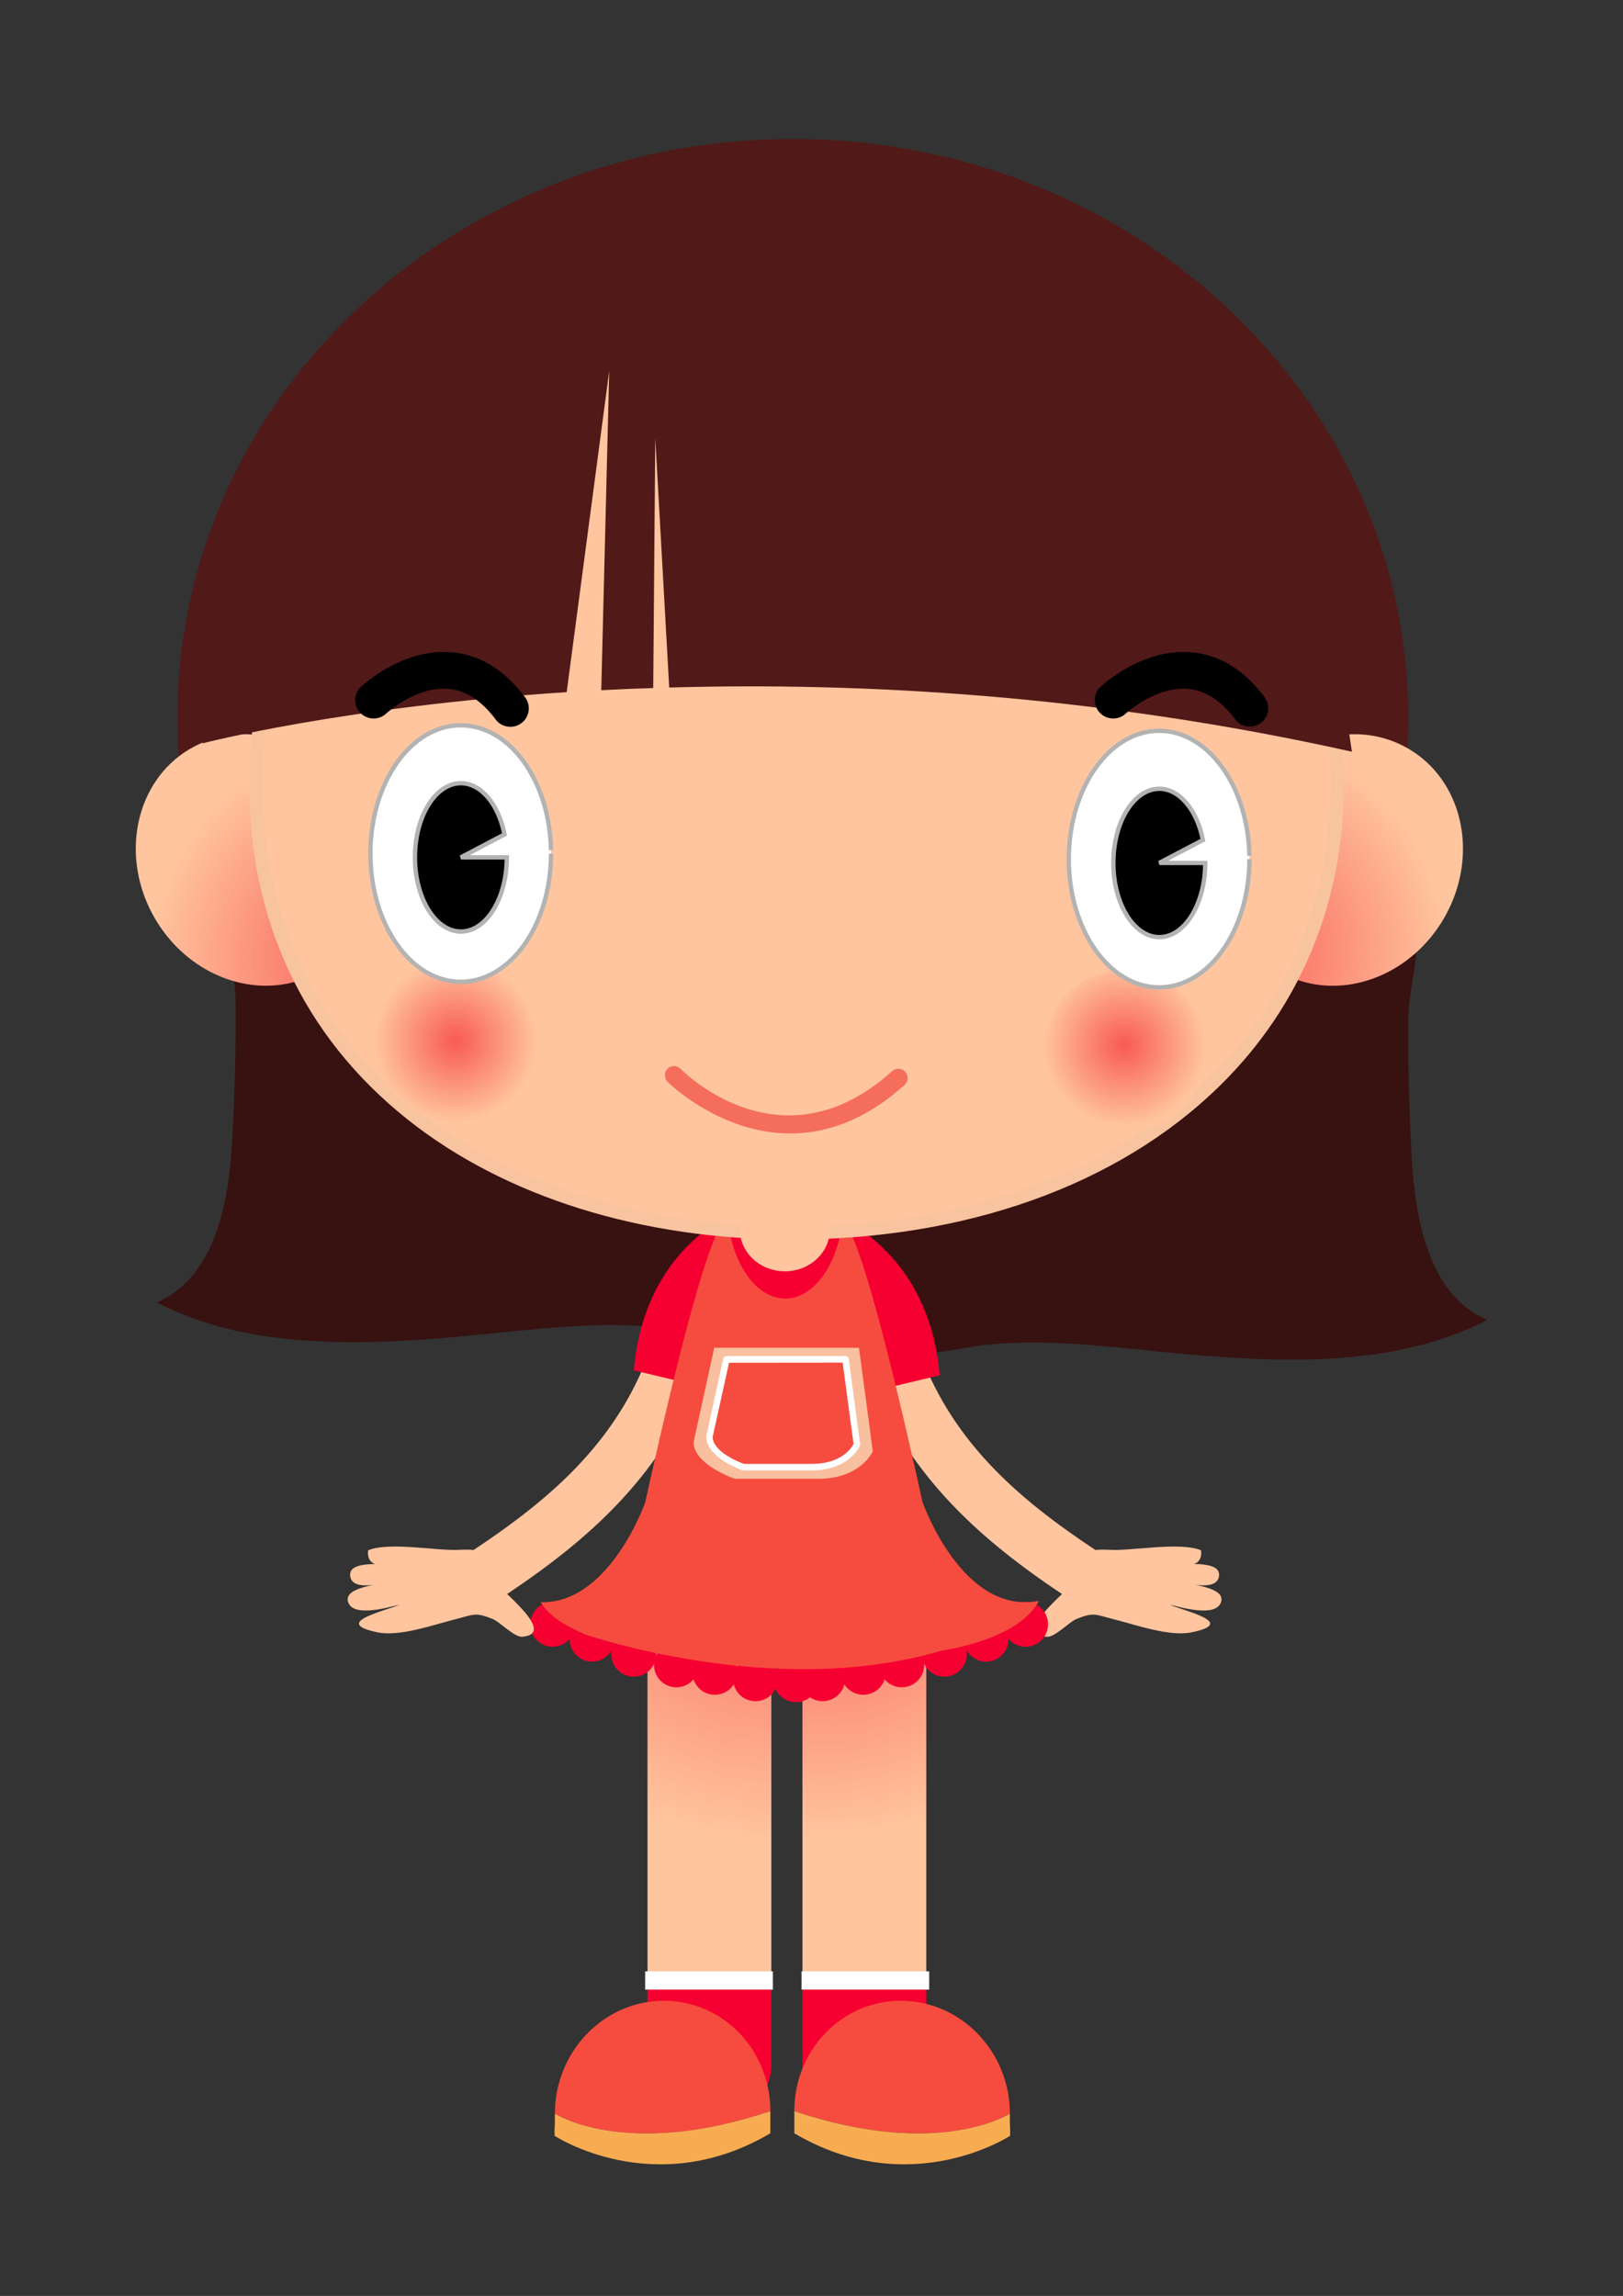 <svg id="svg8606" xmlns="http://www.w3.org/2000/svg" xmlns:xlink="http://www.w3.org/1999/xlink" viewBox="0 0 744.09 1052.4"><rect x="0" y="0" width="744.09" height="1052.4" fill="#333333" stroke="none"/><defs><style>.cls-1{fill:none;}.cls-2{fill:#ffc59f;}.cls-3{fill:#381111;}.cls-4{fill:url(#radial-gradient);}.cls-5{fill:url(#radial-gradient-2);}.cls-6{clip-path:url(#clip-path);}.cls-7{fill:#f50030;}.cls-8{fill:#f64c3f;}.cls-9{fill:#511917;}.cls-10{fill:url(#radial-gradient-3);}.cls-11{fill:url(#radial-gradient-4);}.cls-12{fill:#f7c49f;}.cls-13{fill:url(#radial-gradient-5);}.cls-14{fill:url(#radial-gradient-6);}.cls-15{fill:#f46e5b;}.cls-16{fill:#f8ac52;}.cls-17{fill:#f9c09f;}.cls-18,.cls-19{fill:#fff;}.cls-19,.cls-20{stroke:#b3b3b3;stroke-width:2px;}</style><radialGradient id="radial-gradient" cx="73.53" cy="824.73" r="1" gradientTransform="matrix(157.09, 0, 0, -157.09, -11193.31, 130244.98)" gradientUnits="userSpaceOnUse"><stop offset="0" stop-color="#f85a54"/><stop offset="1" stop-color="#ffc59f"/></radialGradient><radialGradient id="radial-gradient-2" cx="73.49" cy="824.85" gradientTransform="matrix(144.43, 0, 0, -144.43, -10237.88, 119831.8)" xlink:href="#radial-gradient"/><clipPath id="clip-path"><rect class="cls-1" x="-233" y="-385.79" width="2745.85" height="3883.39"/></clipPath><radialGradient id="radial-gradient-3" cx="73.26" cy="825.55" gradientTransform="matrix(100.15, 0, 0, -100.15, -7167.51, 83117.68)" xlink:href="#radial-gradient"/><radialGradient id="radial-gradient-4" cx="74.74" cy="825.55" gradientTransform="translate(8048.12 83113.89) rotate(180) scale(100.15)" xlink:href="#radial-gradient"/><radialGradient id="radial-gradient-5" cx="72.02" cy="829.38" gradientTransform="matrix(37.38, 0, 0, -37.38, -2483.24, 31479.16)" xlink:href="#radial-gradient"/><radialGradient id="radial-gradient-6" cx="72.02" cy="829.37" gradientTransform="matrix(37.39, 0, 0, -37.39, -2177.46, 31489.03)" xlink:href="#radial-gradient"/></defs><title>girl-20</title><g id="layer1"><g id="g444"><path id="path446" class="cls-2" d="M403.72,605.33a12.67,12.67,0,0,0-8.26,15.89c17.12,54.12,56.25,86,92.26,110a12.66,12.66,0,0,0,14-21.06c-34-22.66-67.45-50-82.16-96.56a12.66,12.66,0,0,0-15.89-8.25"/></g><g id="g448"><path id="path450" class="cls-2" d="M492.32,725.26c-4.19,5.14-28.15,23.66-12.33,25,3.62.3,10.1-6.73,13.48-8.11,8.2-3.36,8.75-2,17.2.09,9.7,2.42,25.37,8.09,35.57,6,21.54-4.43-3.43-9.71-10-12.73,5,1.23,21,6,23.52-1,2.54-7.23-14.76-8-19.18-9.84,4.18,1.42,18.16,4.93,18.31-2.8.12-6.13-12.77-4.6-16.91-5.23,5.16,1.85,9.41-.5,8.66-6-9.38-4-31.32.25-41.14-.21-13.49-.62-13.36,1.25-18.36,13.77"/></g><g id="g452"><path id="path454" class="cls-2" d="M299.8,613.58c-14.71,46.51-48.18,73.9-82.16,96.56a12.66,12.66,0,1,0,14.05,21.06c36-24,75.14-55.87,92.25-110a12.66,12.66,0,0,0-24.14-7.63"/></g><g id="g456"><path id="path458" class="cls-3" d="M108,406.64c-8.89,12.39-.15,36.21,0,50.88.22,21.62-.31,43.4-1.51,64.65C105,549.38,99.38,585.22,71.92,597c47.34,24.74,108.32,18.83,160.25,13.54,22.31-2.26,44.35-4.35,66.85-2.37,17.45,1.54,70,14.23,85.93,2.94,11.06-7.8,7.59-26.91,10.82-41.4,6.05-27.08,24-83.45,3.55-107.08-20.25-23.39-70.62-25.1-97.74-31.28-41.75-9.53-84.55-30.05-123.64-48"/></g><g id="g460"><path id="path462" class="cls-3" d="M645.69,414.69c8.89,12.39.15,36.21,0,50.88-.22,21.62.3,43.4,1.51,64.65,1.54,27.21,7.14,63,34.6,74.79-47.34,24.74-108.32,18.83-160.25,13.54-22.32-2.27-44.35-4.35-66.86-2.37-17.44,1.54-69.95,14.23-85.92,2.94-11.06-7.8-7.59-26.91-10.82-41.4-6.05-27.08-24-83.45-3.55-107.08,20.25-23.39,70.62-25.1,97.74-31.28,41.75-9.53,84.55-30.05,123.64-48"/></g><g id="g464"><g id="g466"><g id="g472"><g id="g474"><path id="path482" class="cls-4" d="M296.86,758.07V908.74h56.77V758.07a28.39,28.39,0,0,0-56.77,0"/></g></g></g></g><g id="g484"><g id="g486"><g id="g492"><g id="g494"><path id="path502" class="cls-5" d="M367.9,758.07V908.74h56.77V758.07a28.39,28.39,0,0,0-56.77,0"/></g></g></g></g><g id="g504"><g class="cls-6"><g id="g506"><g id="g512"><path id="path514" class="cls-7" d="M325.23,974.27a28.4,28.4,0,0,0,28.39-28.39V908.74H296.84v37.14a28.39,28.39,0,0,0,28.39,28.39"/></g><g id="g516"><path id="path518" class="cls-7" d="M263.65,744.56a10.28,10.28,0,1,1-10.28-10.29,10.28,10.28,0,0,1,10.28,10.29"/></g><g id="g520"><path id="path522" class="cls-7" d="M281.73,751.38a10.28,10.28,0,1,1-10.28-10.28,10.28,10.28,0,0,1,10.28,10.28"/></g><g id="g524"><path id="path526" class="cls-7" d="M300.83,758.26A10.28,10.28,0,1,1,290.55,748a10.29,10.29,0,0,1,10.28,10.28"/></g><g id="g528"><path id="path530" class="cls-7" d="M320.39,763.15a10.28,10.28,0,1,1-10.29-10.29,10.29,10.29,0,0,1,10.29,10.29"/></g><g id="g532"><path id="path534" class="cls-7" d="M338,766.56a10.28,10.28,0,1,1-10.29-10.28A10.29,10.29,0,0,1,338,766.56"/></g><g id="g536"><path id="path538" class="cls-7" d="M356.64,769.51a10.28,10.28,0,1,1-10.28-10.28,10.28,10.28,0,0,1,10.28,10.28"/></g><g id="g540"><path id="path542" class="cls-7" d="M459.92,744.56a10.28,10.28,0,1,0,10.28-10.29,10.28,10.28,0,0,0-10.28,10.29"/></g><g id="g544"><path id="path546" class="cls-7" d="M441.79,751.38a10.28,10.28,0,1,0,10.28-10.28,10.28,10.28,0,0,0-10.28,10.28"/></g><g id="g548"><path id="path550" class="cls-7" d="M422.7,758.26A10.28,10.28,0,1,0,433,748a10.28,10.28,0,0,0-10.28,10.28"/></g><g id="g552"><path id="path554" class="cls-7" d="M403.14,763.15a10.28,10.28,0,1,0,10.28-10.29,10.28,10.28,0,0,0-10.28,10.29"/></g><g id="g556"><path id="path558" class="cls-7" d="M385.52,766.56a10.28,10.28,0,1,0,10.28-10.28,10.28,10.28,0,0,0-10.28,10.28"/></g><g id="g560"><path id="path562" class="cls-7" d="M366.88,769.51a10.28,10.28,0,1,0,10.28-10.28,10.29,10.29,0,0,0-10.28,10.28"/></g><g id="g564"><path id="path566" class="cls-7" d="M375.23,770A10.28,10.28,0,1,1,365,759.69,10.28,10.28,0,0,1,375.23,770"/></g><g id="g568"><path id="path570" class="cls-7" d="M396.31,974.27a28.39,28.39,0,0,0,28.39-28.39V908.74H367.92v37.14a28.4,28.4,0,0,0,28.39,28.39"/></g><g id="g572"><path id="path574" class="cls-7" d="M371.82,552.62s53.36,12.65,59,77.79l-56.27,13.4-43.7-72.44Z"/></g><g id="g576"><path id="path578" class="cls-7" d="M349.58,550.36s-53.36,12.65-59,77.79l56.27,13.4,43.72-72.44Z"/></g><g id="g580"><path id="path582" d="M316.65,525.82a70.59,70.59,0,0,0,17.47-2.69c.28-.66.53-1.28.76-1.85Z"/></g><g id="g584"><path id="path586" d="M392.48,518.07c8.74,2.91,4.72.26,0,0"/></g><g id="g588"><path id="path590" class="cls-8" d="M423,688.7c-20.8-94.05-30.61-121.08-35.15-127.56L402,558.67c-3.4-8-6.31-14.15-8-16.69-13.92-21-7.28-24.24-1.57-23.93-.93-.31-1.95-.66-3.17-1.1-20.47-7.4-37.25,1.4-55.19,6.17-3.1,7.35-9.44,20.24-16.13,35.75l13,2.27c-4.53,6.48-14.34,33.51-35.14,127.56,0,0-16.36,46.59-47.91,45.73,2,3.38,6.66,8.54,17,13.18-.25.31,2.85,1,2.6,1.32,0,0,86.65,30.51,164.13,7.74,32.23-5.55,41.84-17.22,44.65-22.84C441.24,740.6,423,688.7,423,688.7"/></g><g id="g592"><path id="path594" class="cls-7" d="M386.72,551.61c0,24.1-12,43.64-26.72,43.64s-26.71-19.54-26.71-43.64S345.25,508,360,508s26.72,19.54,26.72,43.65"/></g><g id="g596"><path id="path598" class="cls-9" d="M643.37,362a252.12,252.12,0,0,0,2.24-32.93c0-146.55-126.32-265.35-282.13-265.35S81.36,182.54,81.36,329.09A251,251,0,0,0,83.73,363c126.14,1,425.88-.29,559.66-1"/></g></g></g></g><g id="g600"><g id="g602"><g id="g608"><g id="g610"><path id="path618" class="cls-10" d="M87.46,343.07C62,357.75,54.61,392.55,70.91,420.79s50.14,39.22,75.58,24.53,32.86-49.49,16.56-77.72c-11.4-19.75-31.36-31.05-51-31.05a48.74,48.74,0,0,0-24.55,6.52"/></g></g></g></g><g id="g620"><g id="g622"><g id="g628"><g id="g630"><path id="path638" class="cls-11" d="M569.93,367.61c-16.3,28.23-8.89,63,16.56,77.72s59.28,3.7,75.58-24.53,8.89-63-16.55-77.72A48.74,48.74,0,0,0,621,336.56c-19.68,0-39.64,11.3-51,31.05"/></g></g></g></g><g id="g640"><g class="cls-6"><g id="g642"><g id="g648"><path id="path650" class="cls-2" d="M613.15,354.78c2.36,129.88-106.74,207.92-243.67,210.39S119.65,493.63,117.31,363.75,224.05,126.58,361,124.11s249.84,100.8,252.19,230.67"/></g><g id="g652"><path id="path654" class="cls-12" d="M194.73,511.71c-47.6-35.92-73.34-87.1-74.44-148C119.21,304,142,246.85,184.55,202.77c45.89-47.59,108.57-74.47,176.48-75.7s131.53,23.37,179.12,69.27c44.08,42.51,69,98.8,70,158.48,1,52.4-16.79,99-51.3,134.79C515.1,535,447.82,560.77,369.43,562.18c-67.89,1.23-129.93-16.69-174.7-50.47m166.2-390.59c-69.51,1.25-133.67,28.78-180.67,77.51-43.62,45.23-67,103.88-65.93,165.16,1.14,62.83,27.7,115.61,76.81,152.67C237,551,300.33,569.39,369.54,568.14c80-1.44,148.74-27.87,193.62-74.4,35.63-36.94,54-85,53-139-1.1-61.28-26.62-119.05-71.85-162.67-48.73-47-113.84-72.19-183.35-70.93"/></g></g></g></g><g id="g656"><g id="g658"><g id="g664"><g id="g666"><path id="path674" class="cls-13" d="M171.89,477.16a37.39,37.39,0,1,0,37.39-37.38,37.39,37.39,0,0,0-37.39,37.38"/></g></g></g></g><g id="g676"><g id="g678"><g id="g684"><g id="g686"><path id="path694" class="cls-14" d="M478.14,482.09a37.39,37.39,0,1,0,37.39-37.38,37.39,37.39,0,0,0-37.39,37.38"/></g></g></g></g><g id="g728"><path id="path730" class="cls-15" d="M306.12,489.9a4.23,4.23,0,0,0-.05,6c.53.52,52.51,52,108.62,1.41A4.22,4.22,0,0,0,409,491c-50.19,45.27-95.07.85-97-1.07a4.23,4.23,0,0,0-6,0"/></g><g id="g732"><path id="path734" class="cls-9" d="M619.8,344.51,603,232.78,480.14,106.16,349.8,87.54l-50.28,5.59-108,54-55.86,52.14L117,270l-24.2,70.75s64.11-16.77,167-23.49L279.31,170l-3.65,146.38q11.61-.62,23.82-1l.93-114.66,6.4,114.43c87.39-2.51,195.54,3.22,313,29.42"/></g><g id="g744"><path id="path746" class="cls-2" d="M380.5,563.47c0,10.65-9.24,19.28-20.66,19.28s-20.65-8.63-20.65-19.28,9.25-19.28,20.65-19.28,20.66,8.63,20.66,19.28"/></g><g id="g748"><path id="path750" class="cls-8" d="M353.19,967.71c0-28.26-22.07-50.91-49.35-50.6s-49.43,23.48-49.44,51.72c0,0,32.2,21.17,98.79-1.12"/></g><g id="g752"><path id="path754" class="cls-16" d="M254.25,976.26V979s45.82,30.19,98.93-1.14V967.71c-66.6,22.29-98.8,1.12-98.8,1.12v4.6c0,.94-.14,1.87-.14,2.83"/></g><g id="g756"><path id="path758" class="cls-8" d="M364.17,967.71c0-28.26,22.07-50.91,49.35-50.6S463,940.59,463,968.83c0,0-32.2,21.17-98.79-1.12"/></g><g id="g760"><path id="path762" class="cls-16" d="M463.11,976.26V979s-45.82,30.19-98.93-1.14V967.71c66.6,22.29,98.8,1.12,98.8,1.12v4.6c0,.94.14,1.87.14,2.83"/></g><g id="g764"><path id="path766" class="cls-17" d="M393.8,617.8H327.46L318,661c0,10.54,18.95,16.86,18.95,16.86h37.92c20,0,25.27-12.64,25.27-12.64Z"/></g><g id="g768"><path id="path770" class="cls-8" d="M387.65,623.11h-54.6l-7.8,35.54c0,8.66,15.6,13.86,15.6,13.86h31.2c16.47,0,20.8-10.4,20.8-10.4Z"/></g><g id="g772"><path id="path774" class="cls-18" d="M386.34,624.6c.32,2.39,4.86,36.42,5,37.26-.76,1.52-5.28,9.16-19.26,9.16H341.11c-4.18-1.43-14.38-6.25-14.38-12.37,0,0,6.2-28.1,7.51-34Zm-53.3-3a1.49,1.49,0,0,0-1.45,1.17l-7.8,35.54c0,9.95,15.9,15.37,16.58,15.59a1.5,1.5,0,0,0,.47.08h31.21c17.26,0,22-10.86,22.17-11.32a1.41,1.41,0,0,0,.1-.76l-5.2-39a1.49,1.49,0,0,0-1.47-1.3Z"/></g><g id="g776"><path id="path778" class="cls-2" d="M227.09,725.26c4.19,5.14,28.15,23.66,12.33,25-3.62.3-10.1-6.73-13.48-8.11-8.21-3.36-8.75-2-17.2.09-9.7,2.42-25.37,8.09-35.57,6-21.54-4.43,3.43-9.71,10-12.73-5,1.23-21,6-23.52-1-2.55-7.23,14.75-8,19.18-9.84-4.18,1.42-18.17,4.93-18.31-2.8-.12-6.13,12.77-4.6,16.91-5.23-5.16,1.85-9.41-.5-8.66-6,9.38-4,31.32.25,41.14-.21,13.49-.62,13.36,1.25,18.36,13.77"/></g><path id="path780" class="cls-18" d="M354.34,912H295.78v-8.37h58.56Z"/><path id="path782" class="cls-18" d="M426,912H367.48v-8.37H426Z"/><g id="g784"><path id="path786" d="M165.41,314.85A8.44,8.44,0,0,0,177,327.12c.14-.12,13.73-12.65,28.63-11.34,7.91.7,15.18,5.39,21.6,14a8.44,8.44,0,0,0,13.51-10.13C231.28,307,219.92,300.05,207,299c-22.49-1.9-40.79,15.18-41.56,15.9"/></g><g id="g788"><path id="path790" d="M504.49,314.85a8.44,8.44,0,0,0,11.59,12.27c.14-.12,13.74-12.65,28.63-11.34,7.92.7,15.19,5.39,21.61,14a8.44,8.44,0,0,0,13.5-10.13C570.37,307,559,300.05,546.05,299c-22.49-1.9-40.79,15.18-41.56,15.9"/></g><path id="path3850-1-4-4" class="cls-19" d="M252.63,391.25c0,32.47-18.53,58.8-41.4,58.8s-41.41-26.32-41.41-58.8,18.54-58.8,41.4-58.8c22.46,0,40.82,25.41,41.4,57.29"/><path id="path3871-7-1-1" class="cls-20" d="M232.37,393c0,18.76-9.43,34-21.07,34s-21.06-15.21-21.06-34,9.43-34,21.06-34c9.13,0,17.22,9.48,20,23.49L211.3,393Z"/><path id="path3850-1-4-4-4" class="cls-19" d="M572.83,393.79c0,32.47-18.53,58.8-41.4,58.8S490,426.27,490,393.79s18.54-58.8,41.4-58.8c22.46,0,40.82,25.42,41.4,57.3"/><path id="path3871-7-1-1-0" class="cls-20" d="M552.57,395.56c0,18.76-9.43,34-21.06,34s-21.07-15.21-21.07-34,9.43-34,21.07-34c9.13,0,17.21,9.48,20,23.49l-20,10.49Z"/></g></svg>